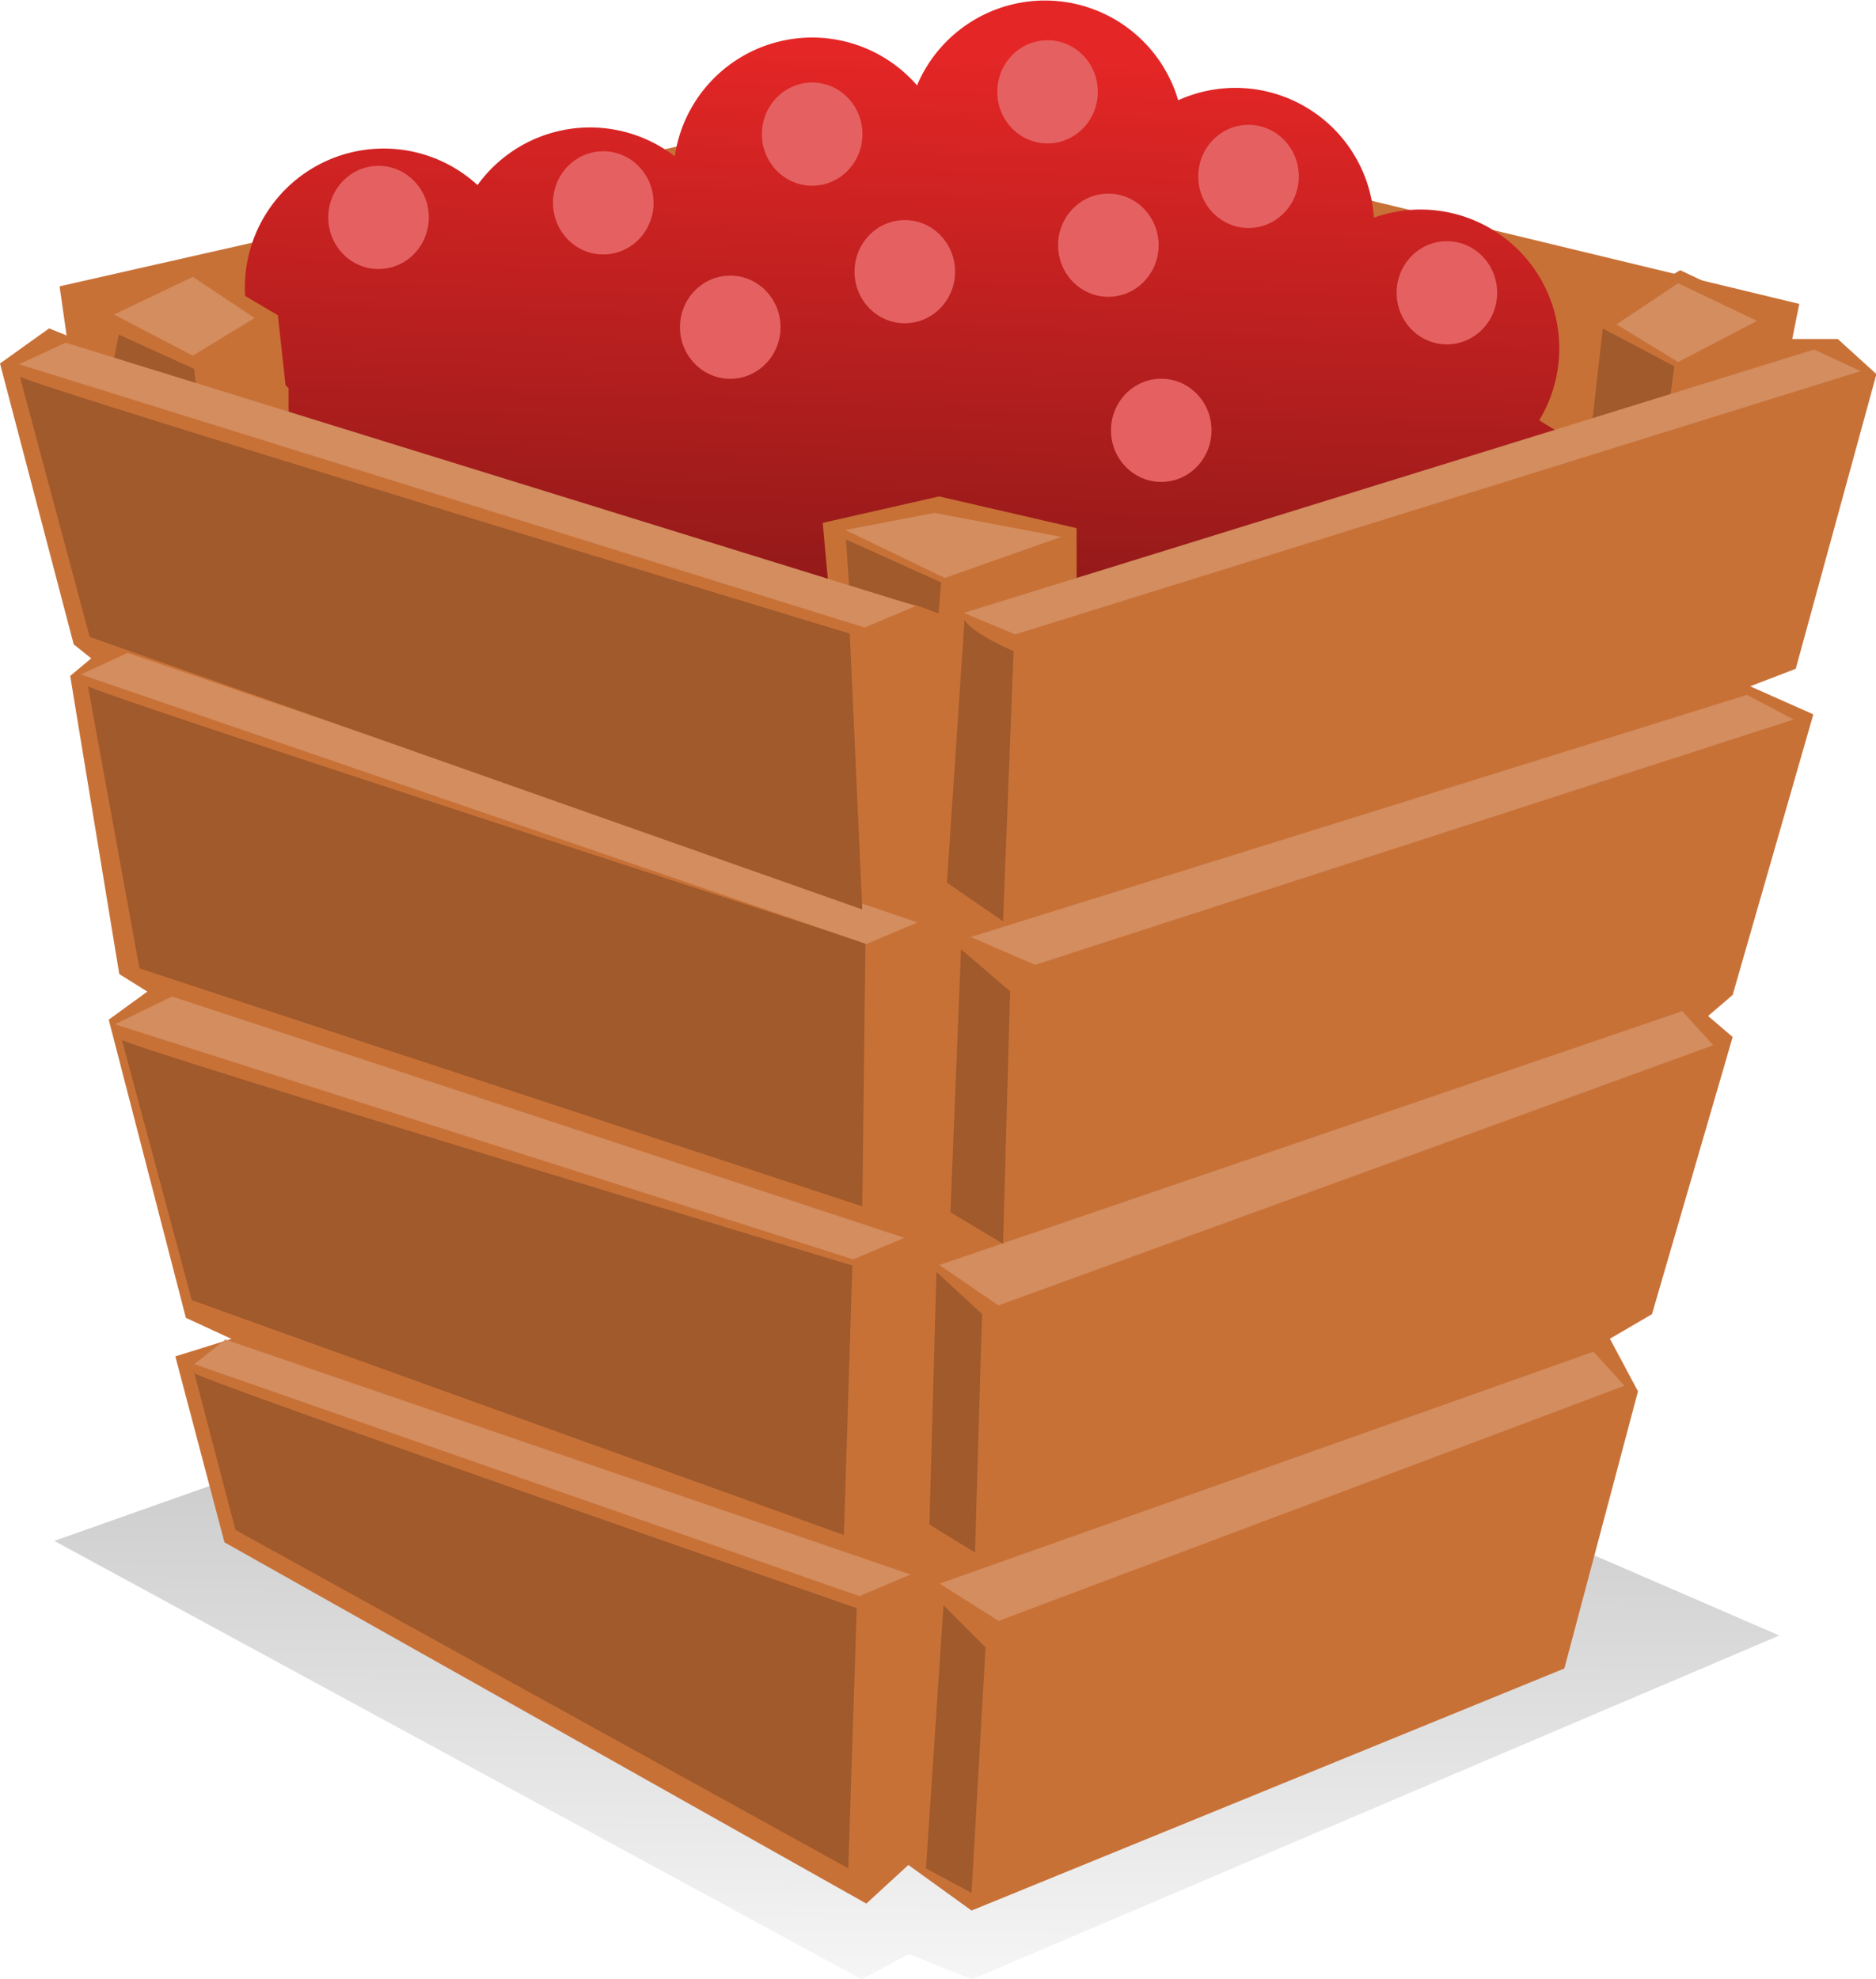 <?xml version="1.0" encoding="UTF-8" standalone="no"?>
<!-- Created with Inkscape (http://www.inkscape.org/) -->

<svg
   width="93.378"
   height="98.51"
   viewBox="0 0 24.706 26.064"
   version="1.1"
   id="svg9801"
   inkscape:export-filename="logo.svg"
   inkscape:export-xdpi="96"
   inkscape:export-ydpi="96"
   inkscape:version="1.2.1 (9c6d41e4, 2022-07-14)"
   sodipodi:docname="bountifull-logo-testchange.svg"
   xmlns:inkscape="http://www.inkscape.org/namespaces/inkscape"
   xmlns:sodipodi="http://sodipodi.sourceforge.net/DTD/sodipodi-0.dtd"
   xmlns:xlink="http://www.w3.org/1999/xlink"
   xmlns="http://www.w3.org/2000/svg"
   xmlns:svg="http://www.w3.org/2000/svg">
  <sodipodi:namedview
     id="namedview9803"
     pagecolor="#ffffff"
     bordercolor="#000000"
     borderopacity="0.25"
     inkscape:showpageshadow="2"
     inkscape:pageopacity="0.0"
     inkscape:pagecheckerboard="0"
     inkscape:deskcolor="#d1d1d1"
     inkscape:document-units="mm"
     showgrid="false"
     inkscape:zoom="5.5274488"
     inkscape:cx="67.571861"
     inkscape:cy="137.67654"
     inkscape:window-width="2560"
     inkscape:window-height="1080"
     inkscape:window-x="0"
     inkscape:window-y="0"
     inkscape:window-maximized="0"
     inkscape:current-layer="layer1" />
  <defs
     id="defs9798">
    <linearGradient
       inkscape:collect="always"
       id="linearGradient10265">
      <stop
         style="stop-color:#000000;stop-opacity:0.211;"
         offset="0"
         id="stop10261" />
      <stop
         style="stop-color:#000000;stop-opacity:0.039;"
         offset="1"
         id="stop10263" />
    </linearGradient>
    <linearGradient
       inkscape:collect="always"
       id="linearGradient10024">
      <stop
         style="stop-color:#e52626;stop-opacity:1;"
         offset="0"
         id="stop10020" />
      <stop
         style="stop-color:#851717;stop-opacity:1;"
         offset="1"
         id="stop10022" />
    </linearGradient>
    <linearGradient
       inkscape:collect="always"
       xlink:href="#linearGradient10024"
       id="linearGradient10026"
       x1="11.963"
       y1="27.203"
       x2="11.657"
       y2="35.864"
       gradientUnits="userSpaceOnUse"
       gradientTransform="translate(-0.072)" />
    <linearGradient
       inkscape:collect="always"
       xlink:href="#linearGradient10265"
       id="linearGradient10267"
       x1="13.083"
       y1="19.188"
       x2="13"
       y2="26.332"
       gradientUnits="userSpaceOnUse" />
  </defs>
  <g
     inkscape:label="Layer 1"
     inkscape:groupmode="layer"
     id="layer1"
     transform="translate(-0.905,-0.309)">
    <path
       style="fill:url(#linearGradient10267);fill-opacity:1;stroke-width:1.217;stroke-linejoin:round;paint-order:stroke fill markers"
       d="m 1.62,20.6 10.632,5.773 0.623,-0.332 0.831,0.332 10.632,-4.527 -11.795,-5.109 z"
       id="path10259"
       sodipodi:nodetypes="ccccccc" />
    <g
       id="g10257"
       transform="matrix(0.965,0,0,0.965,2.198,-25.299)">
      <path
         style="fill:#c87137;fill-opacity:1;stroke-width:1.217;stroke-linejoin:round;paint-order:stroke fill markers"
         d="m -1.34,31.497 0.67,-0.479 0.239,0.096 -0.096,-0.67 11.201,-2.537 0.622,0.479 1.005,-0.335 10.914,2.633 -0.096,0.479 h 0.622 l 0.527,0.479 -1.101,4.021 -0.622,0.239 0.862,0.383 -1.101,3.829 -0.335,0.287 0.335,0.287 -1.101,3.782 -0.574,0.335 0.383,0.718 -1.005,3.782 -8.09,3.303 -0.862,-0.622 -0.574,0.527 -8.76,-4.93 -0.67,-2.537 0.766,-0.239 -0.622,-0.287 -1.053,-4.069 0.527,-0.383 -0.383,-0.239 -0.67,-4.069 0.287,-0.239 -0.239,-0.191 z"
         id="path4044" />
      <path
         id="path23587-0-8-1"
         style="fill:url(#linearGradient10026);fill-opacity:1;stroke:none;stroke-width:1.414;stroke-linejoin:round;stroke-opacity:1"
         d="m 12.92,26.544 a 1.895,1.895 0 0 0 -1.745,1.158 1.895,1.895 0 0 0 -1.431,-0.653 1.895,1.895 0 0 0 -1.875,1.621 1.895,1.895 0 0 0 -1.157,-0.394 1.895,1.895 0 0 0 -1.535,0.786 1.895,1.895 0 0 0 -1.28,-0.498 1.895,1.895 0 0 0 -1.895,1.895 1.895,1.895 0 0 0 0.596,1.375 v 0.43 l 7.395,2.565 -0.105,-1.157 1.588,-0.361 1.877,0.433 v 1.077 l 7.002,-2.123 -0.689,-0.426 a 1.895,1.895 0 0 0 0.274,-0.981 1.895,1.895 0 0 0 -1.895,-1.895 1.895,1.895 0 0 0 -0.635,0.111 1.895,1.895 0 0 0 -1.891,-1.771 1.895,1.895 0 0 0 -0.78,0.169 1.895,1.895 0 0 0 -1.818,-1.361 z" />
      <g
         id="g7192">
        <path
           id="path22149-7"
           style="fill:#c87137;fill-opacity:1;stroke:none;stroke-width:0.405;stroke-linejoin:round;stroke-opacity:1"
           d="m 21.59,30.224 -1.189,0.702 -0.166,1.512 2.628,-0.809 0.115,-0.749 z" />
        <path
           id="path22417-2"
           style="fill:#a05a2c;fill-opacity:1;stroke:none;stroke-width:0.405;stroke-linejoin:round;stroke-opacity:1"
           d="m 20.534,31.02 -0.161,1.414 1.061,-0.327 0.076,-0.572 z" />
        <path
           style="fill:#d38d5f;fill-opacity:1;stroke-width:1.217;stroke-linejoin:round;paint-order:stroke fill markers"
           d="m 20.72,30.963 0.842,-0.561 1.076,0.514 -1.076,0.561 z"
           id="path6512" />
      </g>
      <path
         style="fill:#d38d5f;fill-opacity:1;stroke:none;stroke-width:0.388;stroke-linejoin:round;stroke-opacity:1"
         d="m 23.416,31.307 0.637,0.294 -11.54,3.593 -0.698,-0.294 z"
         id="path16932"
         sodipodi:nodetypes="ccccc" />
      <path
         style="fill:#d38d5f;fill-opacity:1;stroke:none;stroke-width:0.388;stroke-linejoin:round;stroke-opacity:1"
         d="m 22.501,36.019 0.637,0.336 -10.352,3.348 -0.877,-0.38 z"
         id="path16932-8"
         sodipodi:nodetypes="ccccc" />
      <path
         style="fill:#d38d5f;fill-opacity:1;stroke:none;stroke-width:0.388;stroke-linejoin:round;stroke-opacity:1"
         d="m 21.618,40.335 0.423,0.465 -9.755,3.55 -0.806,-0.551 z"
         id="path16932-5"
         sodipodi:nodetypes="ccccc" />
      <path
         style="fill:#d38d5f;fill-opacity:1;stroke:none;stroke-width:0.388;stroke-linejoin:round;stroke-opacity:1"
         d="m 20.406,44.982 0.423,0.465 -8.54,3.208 -0.806,-0.508 z"
         id="path16932-56"
         sodipodi:nodetypes="ccccc" />
      <path
         style="fill:#a05a2c;fill-opacity:1;stroke:none;stroke-width:0.388;stroke-linejoin:round;stroke-opacity:1"
         d="m -0.14,35.9 c 0.176,0.127 10.611,3.507 10.611,3.507 l -0.043,3.592 -9.865,-3.248 z"
         id="path15865-8-1"
         sodipodi:nodetypes="ccccc" />
      <path
         style="fill:#d38d5f;fill-opacity:1;stroke:none;stroke-width:0.388;stroke-linejoin:round;stroke-opacity:1"
         d="m 0.401,35.446 -0.637,0.294 10.719,3.679 0.698,-0.294 z"
         id="path16932-6-6"
         sodipodi:nodetypes="ccccc" />
      <path
         style="fill:#a05a2c;fill-opacity:1;stroke:none;stroke-width:0.388;stroke-linejoin:round;stroke-opacity:1"
         d="m 1.312,45.275 c 0.176,0.127 9.04,3.207 9.04,3.207 L 10.237,52.032 1.873,47.414 Z"
         id="path15865-8-14"
         sodipodi:nodetypes="ccccc" />
      <path
         style="fill:#d38d5f;fill-opacity:1;stroke:none;stroke-width:0.388;stroke-linejoin:round;stroke-opacity:1"
         d="m 1.736,44.816 -0.423,0.336 9.076,3.165 0.698,-0.294 z"
         id="path16932-6-0"
         sodipodi:nodetypes="ccccc" />
      <path
         style="fill:#a05a2c;fill-opacity:1;stroke:none;stroke-width:0.388;stroke-linejoin:round;stroke-opacity:1"
         d="m 0.324,40.727 c 0.176,0.127 9.968,3.079 9.968,3.079 L 10.177,47.484 1.277,44.278 Z"
         id="path15865-8-4"
         sodipodi:nodetypes="ccccc" />
      <path
         style="fill:#d38d5f;fill-opacity:1;stroke:none;stroke-width:0.388;stroke-linejoin:round;stroke-opacity:1"
         d="M 1.008,40.135 0.228,40.514 10.304,43.722 11.002,43.428 Z"
         id="path16932-6-8"
         sodipodi:nodetypes="ccccc" />
      <path
         style="fill:#a05a2c;fill-opacity:1;stroke:none;stroke-width:0.388;stroke-linejoin:round;stroke-opacity:1"
         d="m -1.069,31.676 c 0.176,0.127 11.326,3.507 11.326,3.507 l 0.171,3.764 -10.544,-3.719 z"
         id="path15865-8"
         sodipodi:nodetypes="ccccc" />
      <g
         id="g7187">
        <path
           id="path22149-7-4"
           style="fill:#c87137;fill-opacity:1;stroke:none;stroke-width:0.405;stroke-linejoin:round;stroke-opacity:1"
           d="m 1.263,30.137 1.189,0.702 0.166,1.512 -2.628,-0.809 -0.115,-0.749 z" />
        <g
           id="g7181">
          <path
             style="fill:#d38d5f;fill-opacity:1;stroke-width:1.217;stroke-linejoin:round;paint-order:stroke fill markers"
             d="M 2.134,30.876 1.292,30.315 0.216,30.829 1.292,31.39 Z"
             id="path6512-6" />
          <path
             style="fill:#a05a2c;fill-opacity:1;stroke-width:1.217;stroke-linejoin:round;paint-order:stroke fill markers"
             d="m 0.281,31.103 1.029,0.468 0.047,0.421 -1.169,-0.421 z"
             id="path6832" />
        </g>
      </g>
      <path
         style="fill:#a05a2c;fill-opacity:1;stroke-width:1.217;stroke-linejoin:round;paint-order:stroke fill markers"
         d="m 10.205,33.898 0.045,0.668 0.956,0.244 0.262,0.099 0.036,-0.424 z"
         id="path7334" />
      <path
         style="fill:#d38d5f;fill-opacity:1;stroke:none;stroke-width:0.388;stroke-linejoin:round;stroke-opacity:1"
         d="m -0.443,31.213 -0.637,0.294 11.54,3.593 0.698,-0.294 z"
         id="path16932-6"
         sodipodi:nodetypes="ccccc" />
      <path
         style="fill:#a05a2c;fill-opacity:1;stroke-width:1.217;stroke-linejoin:round;paint-order:stroke fill markers"
         d="m 11.823,34.991 c 0.096,0.191 0.67,0.431 0.67,0.431 l -0.144,3.686 -0.766,-0.527 z"
         id="path5894" />
      <path
         style="fill:#a05a2c;fill-opacity:1;stroke-width:1.217;stroke-linejoin:round;paint-order:stroke fill markers"
         d="m 11.775,39.49 0.67,0.574 -0.096,3.446 -0.718,-0.431 z"
         id="path5896" />
      <path
         style="fill:#a05a2c;fill-opacity:1;stroke-width:1.217;stroke-linejoin:round;paint-order:stroke fill markers"
         d="m 11.44,43.894 0.622,0.574 -0.096,3.255 -0.622,-0.383 z"
         id="path5898" />
      <path
         style="fill:#a05a2c;fill-opacity:1;stroke-width:1.217;stroke-linejoin:round;paint-order:stroke fill markers"
         d="m 11.919,52.367 0.191,-3.351 -0.574,-0.574 -0.239,3.59 z"
         id="path5900" />
      <path
         style="fill:#d38d5f;fill-opacity:1;stroke-width:1.217;stroke-linejoin:round;paint-order:stroke fill markers"
         d="m 11.412,33.536 1.731,0.327 -1.59,0.561 -1.356,-0.655 z"
         id="path7194" />
      <ellipse
         style="fill:#e56161;fill-opacity:1;stroke-width:1.217;stroke-linejoin:round;paint-order:stroke fill markers"
         id="path9828"
         cx="3.826"
         cy="29.504"
         rx="0.686"
         ry="0.704" />
      <ellipse
         style="fill:#e56161;fill-opacity:1;stroke-width:1.217;stroke-linejoin:round;paint-order:stroke fill markers"
         id="path9828-1"
         cx="6.893"
         cy="29.305"
         rx="0.686"
         ry="0.704" />
      <ellipse
         style="fill:#e56161;fill-opacity:1;stroke-width:1.217;stroke-linejoin:round;paint-order:stroke fill markers"
         id="path9828-7"
         cx="9.744"
         cy="28.367"
         rx="0.686"
         ry="0.704" />
      <ellipse
         style="fill:#e56161;fill-opacity:1;stroke-width:1.217;stroke-linejoin:round;paint-order:stroke fill markers"
         id="path9828-18"
         cx="12.956"
         cy="27.79"
         rx="0.686"
         ry="0.704" />
      <ellipse
         style="fill:#e56161;fill-opacity:1;stroke-width:1.217;stroke-linejoin:round;paint-order:stroke fill markers"
         id="path9828-78"
         cx="15.699"
         cy="28.944"
         rx="0.686"
         ry="0.704" />
      <ellipse
         style="fill:#e56161;fill-opacity:1;stroke-width:1.217;stroke-linejoin:round;paint-order:stroke fill markers"
         id="path9828-77"
         cx="18.406"
         cy="30.532"
         rx="0.686"
         ry="0.704" />
      <ellipse
         style="fill:#e56161;fill-opacity:1;stroke-width:1.217;stroke-linejoin:round;paint-order:stroke fill markers"
         id="path9828-4"
         cx="13.786"
         cy="29.883"
         rx="0.686"
         ry="0.704" />
      <ellipse
         style="fill:#e56161;fill-opacity:1;stroke-width:1.217;stroke-linejoin:round;paint-order:stroke fill markers"
         id="path9828-49"
         cx="11.008"
         cy="30.244"
         rx="0.686"
         ry="0.704" />
      <ellipse
         style="fill:#e56161;fill-opacity:1;stroke-width:1.217;stroke-linejoin:round;paint-order:stroke fill markers"
         id="path9828-15"
         cx="8.626"
         cy="31.002"
         rx="0.686"
         ry="0.704" />
      <ellipse
         style="fill:#e56161;fill-opacity:1;stroke-width:1.217;stroke-linejoin:round;paint-order:stroke fill markers"
         id="path9828-5"
         cx="14.508"
         cy="32.409"
         rx="0.686"
         ry="0.704" />
    </g>
  </g>
</svg>
